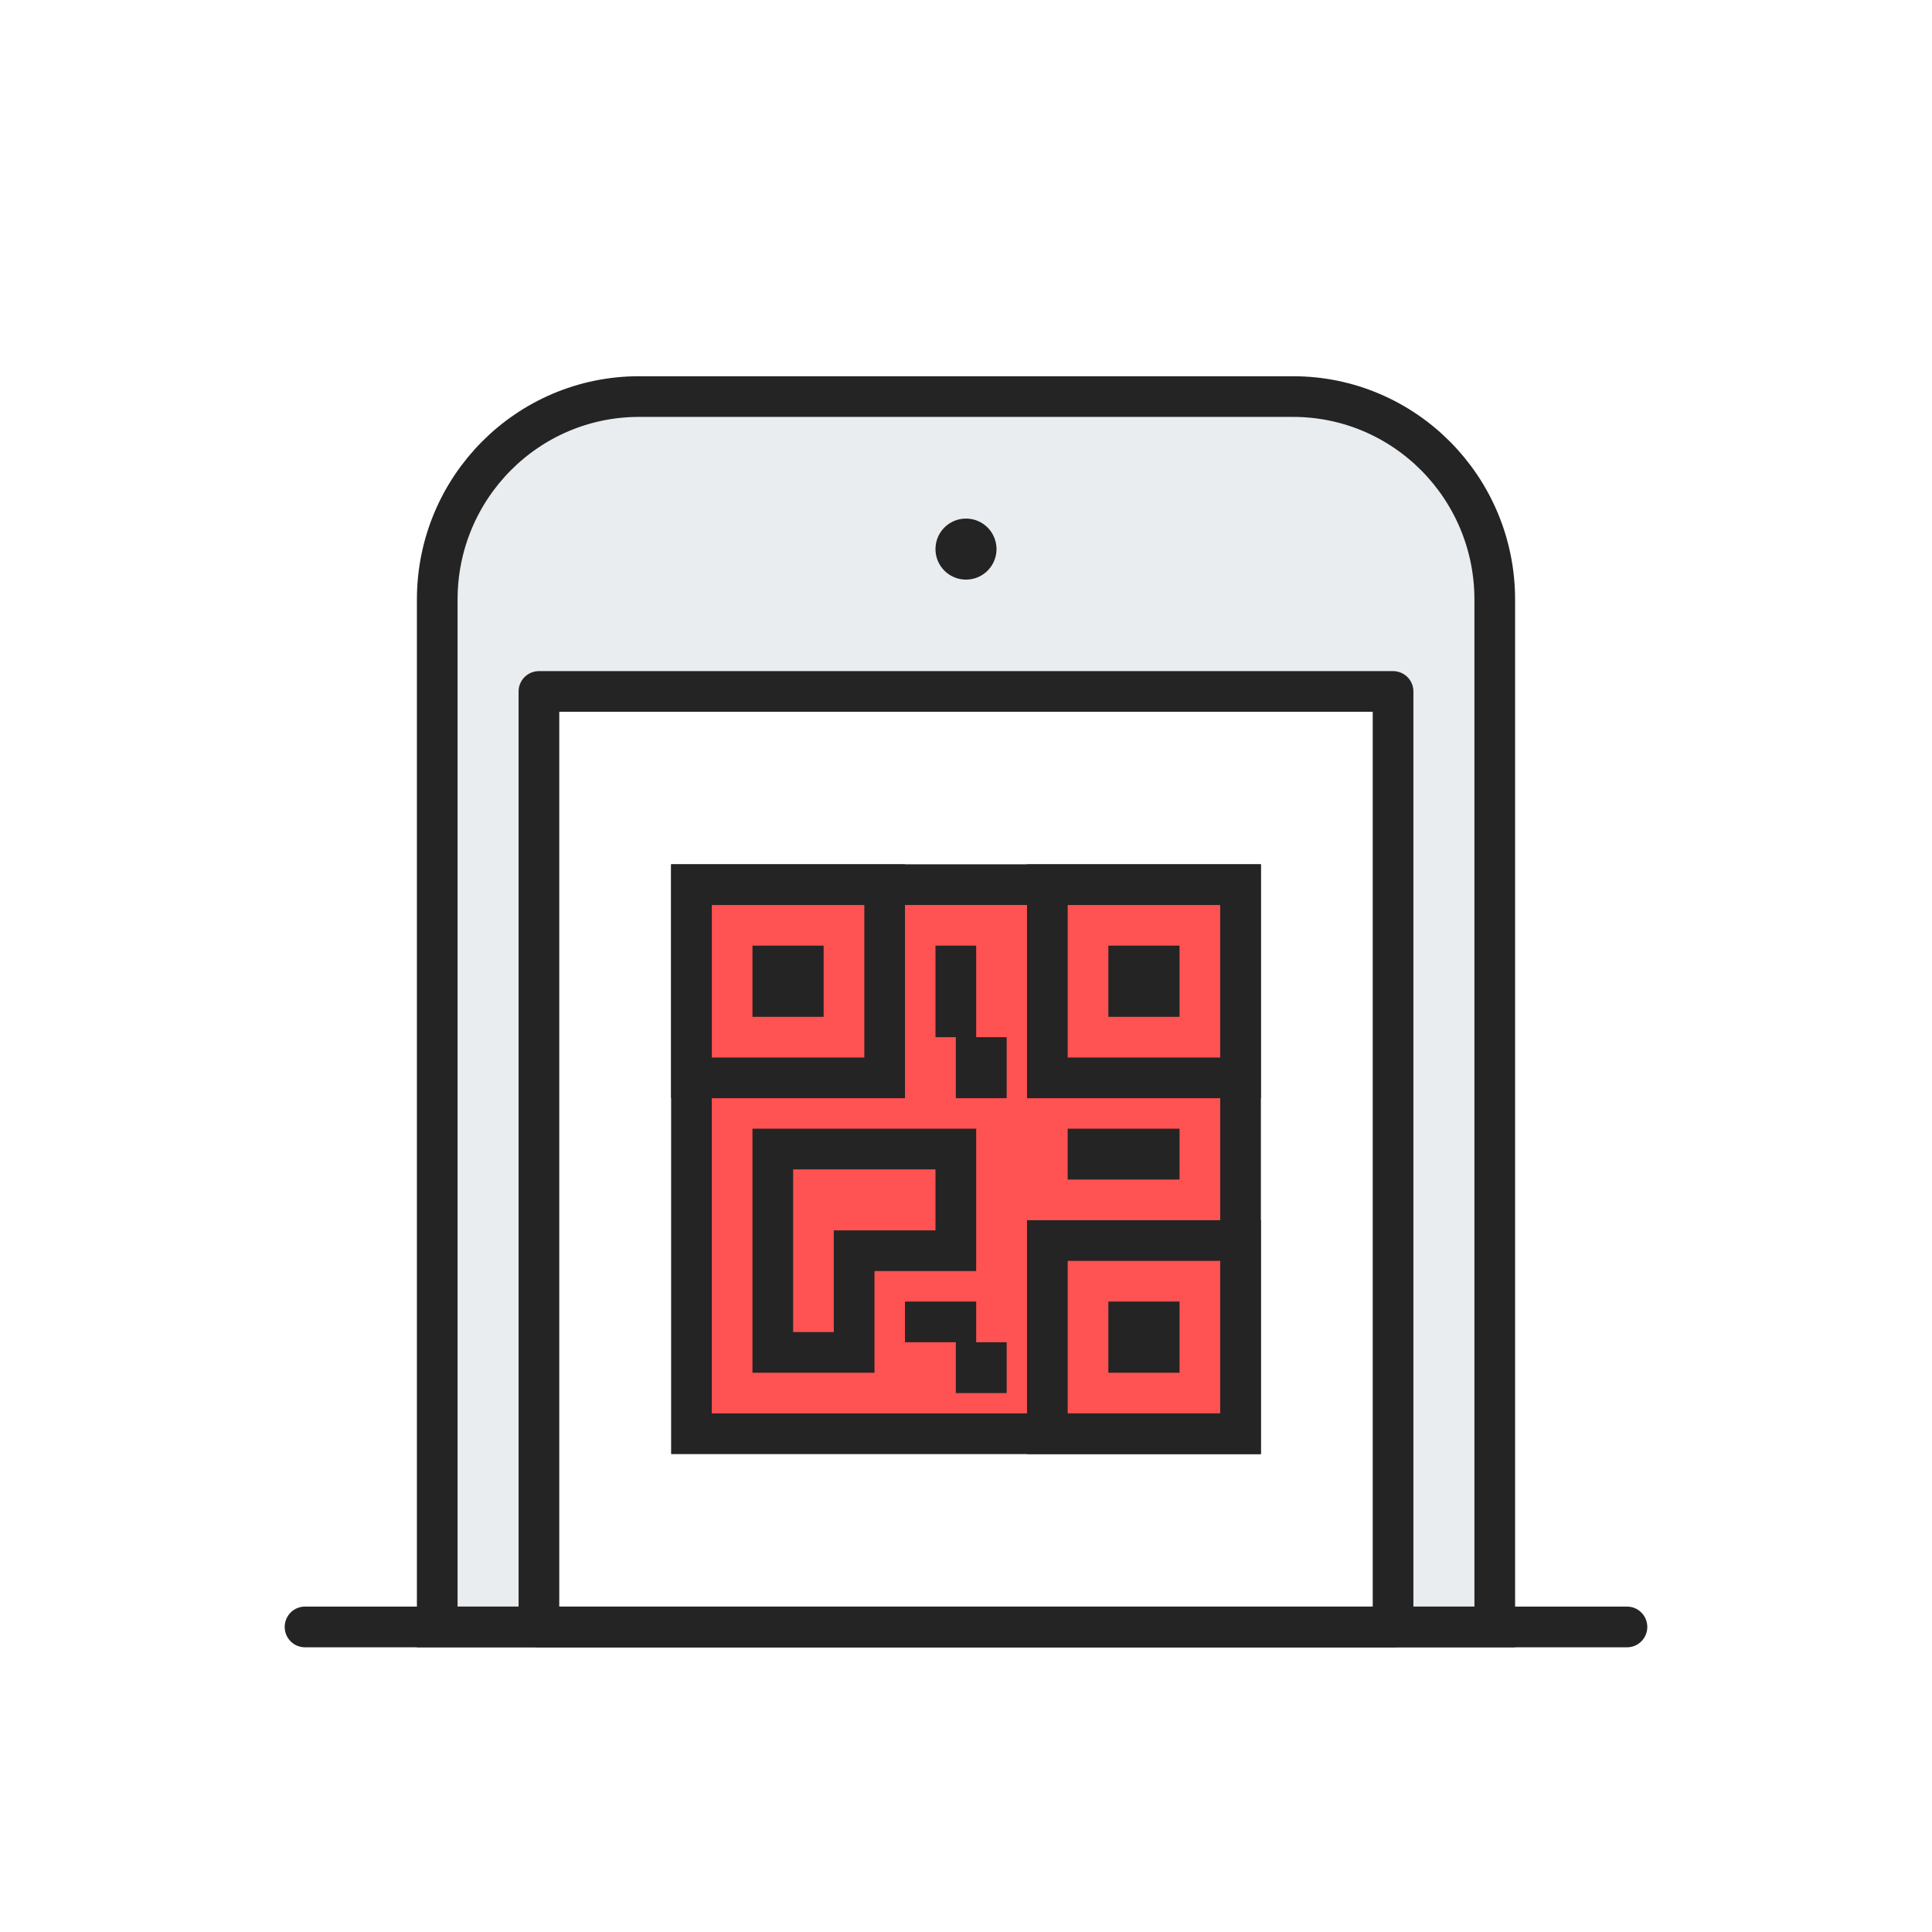 <svg xmlns="http://www.w3.org/2000/svg" width="190" height="190"><g fill="none" fill-rule="evenodd"><path fill="#FFF" d="M0 190h190V0H0z"/><path fill="#EAEDEF" stroke="#242424" stroke-width="4" d="M147 160H43V58.965C43 47.938 51.887 39 62.85 39h64.3C138.113 39 147 47.938 147 58.965V160z"/><path fill="#FFF" stroke="#242424" stroke-linecap="round" stroke-linejoin="round" stroke-width="4" d="M53 68h84v92H53z"/><path fill="#FF5252" stroke="#242424" stroke-width="4" d="M68 87h54v54H68z"/><path stroke="#242424" stroke-width="4" d="M84 133h-8v-20h18v10H84z"/><path fill="#242424" d="M92 93h4v9h-4zm2 9h5v6h-5zm11 9h11v5h-11zm-16 17h7v4h-7zm5 4h5v5h-5zM74 93h7v7h-7zm35 0h7v7h-7zm0 35h7v7h-7z"/><path stroke="#242424" stroke-width="4" d="M68 87h19v19H68zm35 0h19v19h-19zm0 35h19v19h-19z"/><path fill="#242424" d="M160.013 162H29.987A1.994 1.994 0 0 1 28 160c0-1.104.89-2 1.987-2h130.026c1.097 0 1.987.896 1.987 2s-.89 2-1.987 2M98 54a3 3 0 1 1-6 0 3 3 0 0 1 6 0"/></g></svg>